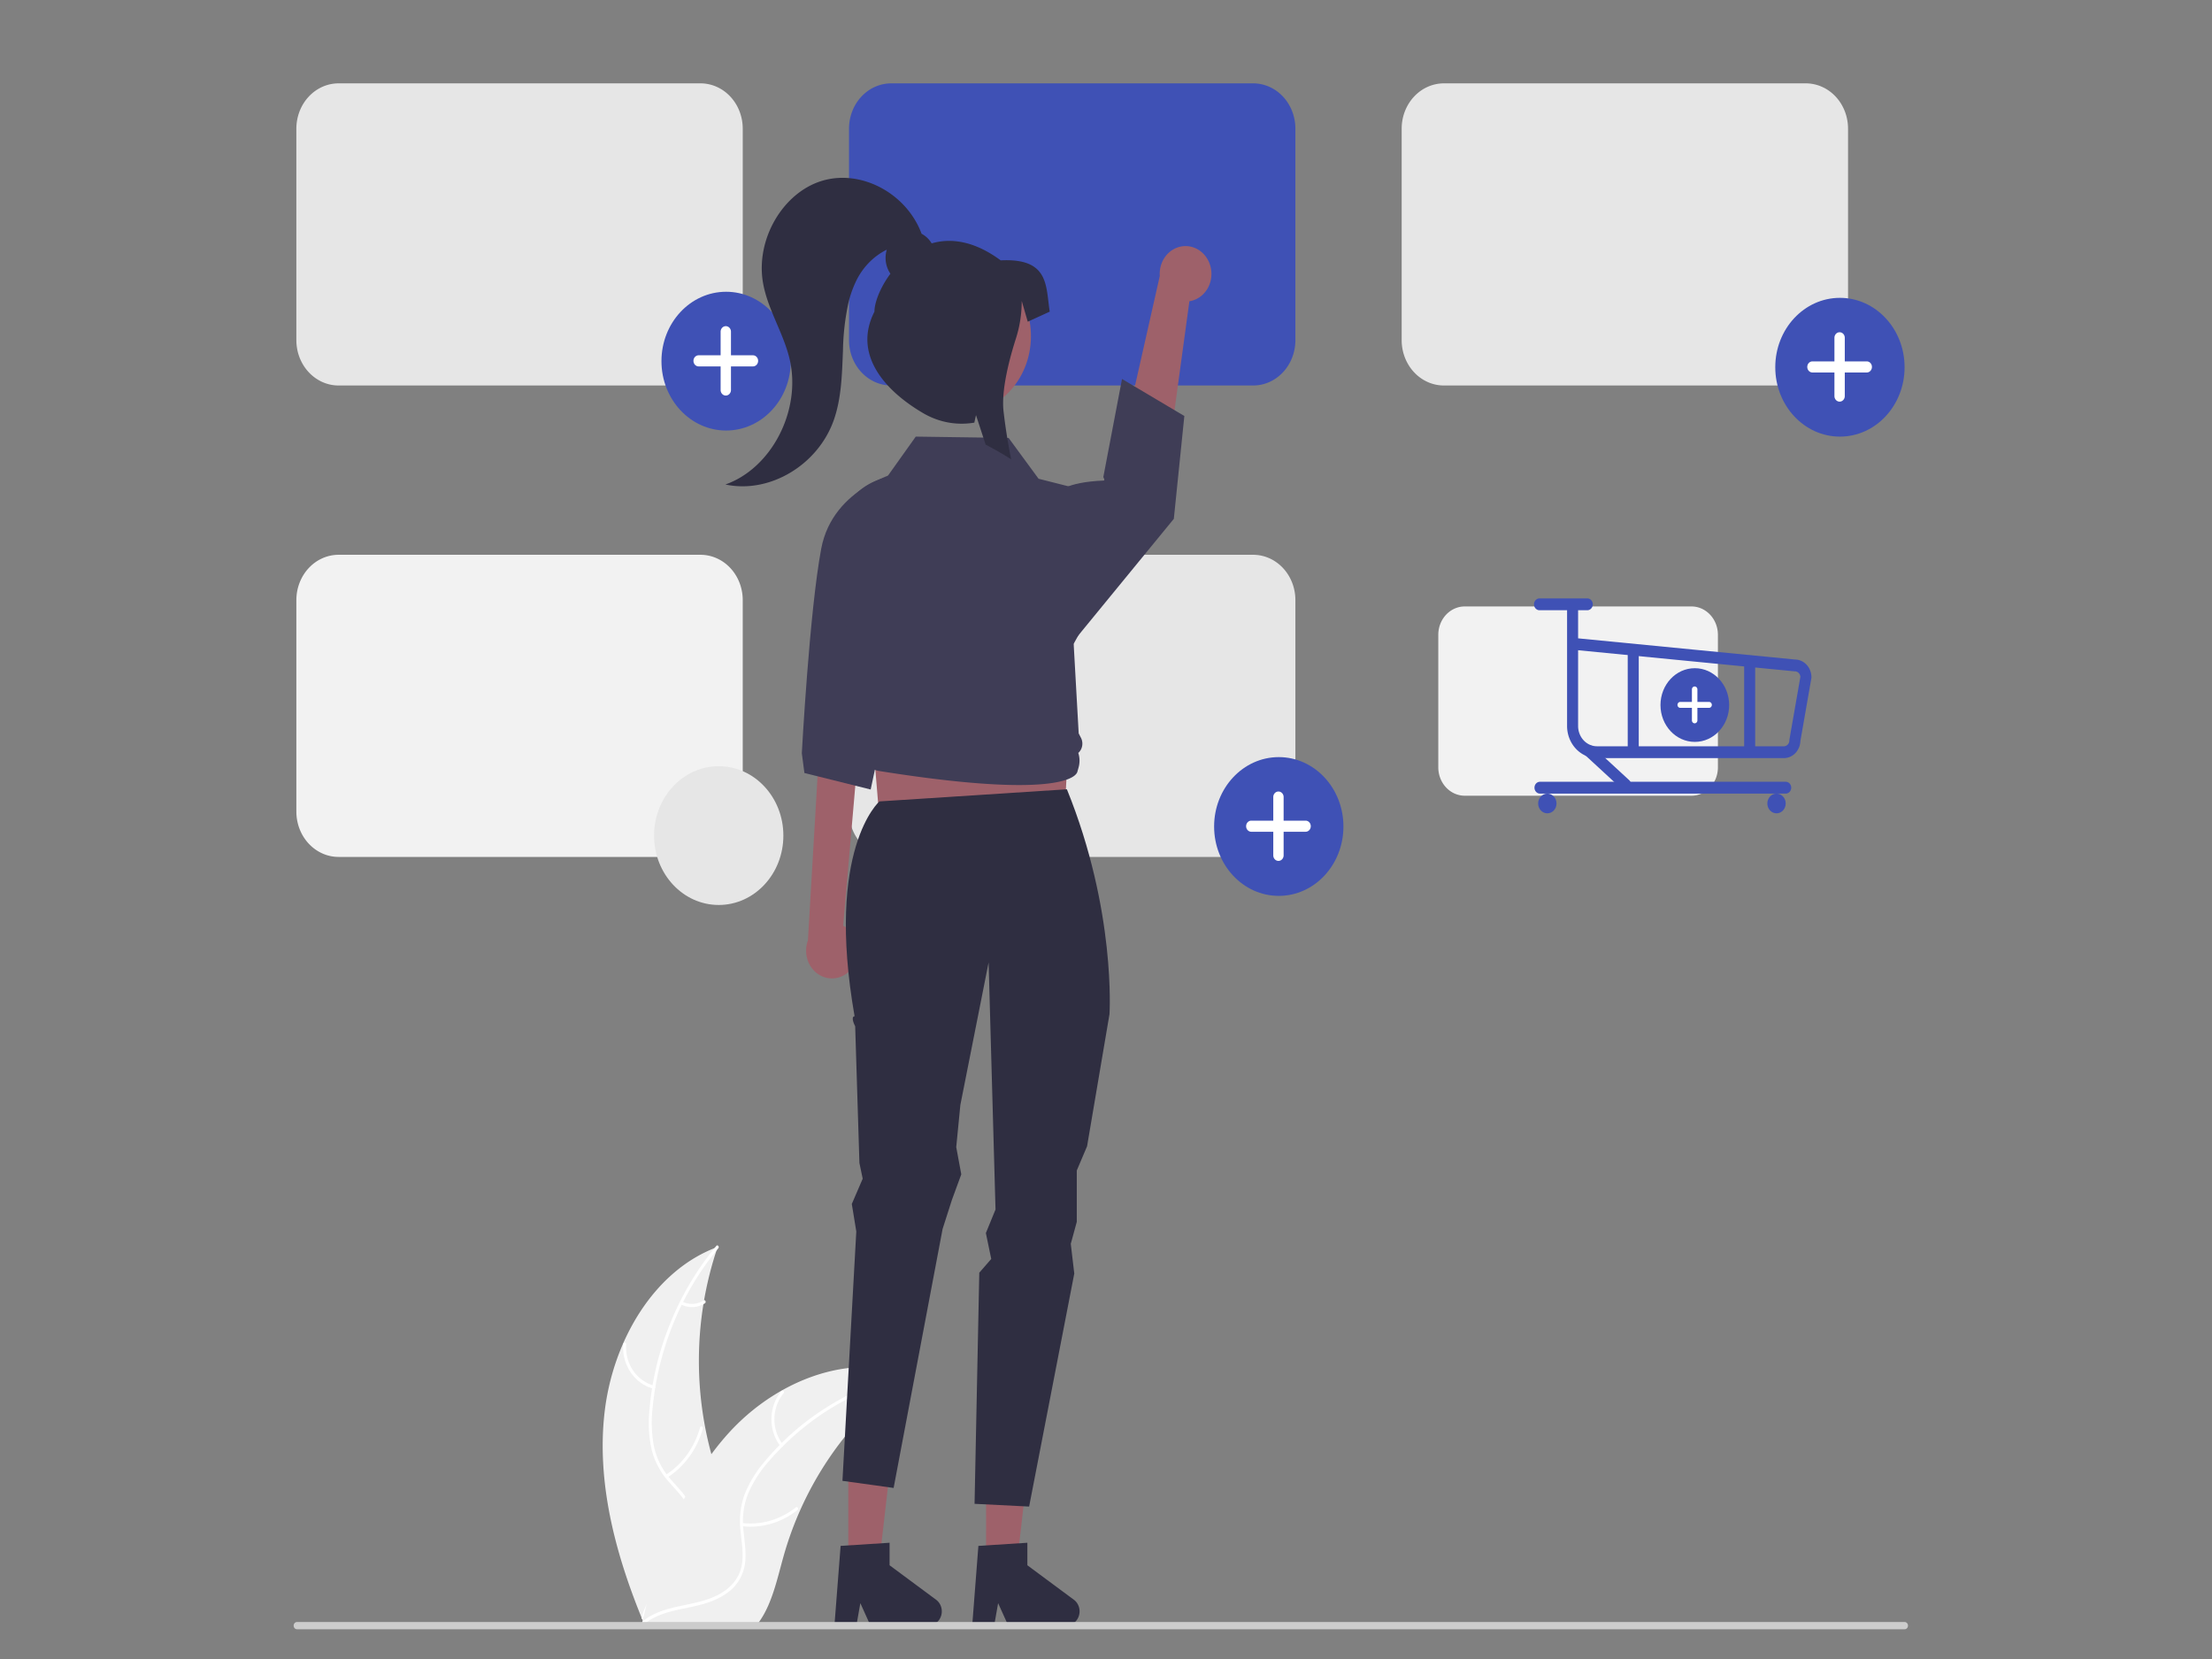 <?xml version="1.0" encoding="UTF-8" standalone="no" ?>
<!DOCTYPE svg PUBLIC "-//W3C//DTD SVG 1.1//EN" "http://www.w3.org/Graphics/SVG/1.1/DTD/svg11.dtd">
<svg xmlns="http://www.w3.org/2000/svg" xmlns:xlink="http://www.w3.org/1999/xlink" version="1.1" width="640" height="480" viewBox="0 0 640 480" xml:space="preserve">
<rect x="0" y="0" width="640" height="480" fill="#808080" stroke="none"/>
<desc>Created with Fabric.js 3.6.3</desc>
<defs>
</defs>
<g transform="matrix(0.82 0 0 0.88 318.5 211.19)"  >
<g style=""   >
		<g transform="matrix(1 0 0 1 0 -278.16)"  >
<path style="stroke: none; stroke-width: 1; stroke-dasharray: none; stroke-linecap: butt; stroke-dashoffset: 0; stroke-linejoin: miter; stroke-miterlimit: 4; fill: rgb(228,228,228); fill-rule: nonzero; opacity: 1;"  transform=" translate(-600, -171.84)" d="M 997.078 189.375 H 202.922 a 4.453 4.453 0 0 1 -4.448 -4.448 v -26.166 a 4.453 4.453 0 0 1 4.448 -4.448 H 997.078 a 4.453 4.453 0 0 1 4.448 4.448 V 184.927 A 4.453 4.453 0 0 1 997.078 189.375 Z" stroke-linecap="round" />
</g>
		<g transform="matrix(1 0 0 1 -375.71 -279.43)" id="a35e044f-57c7-4e60-ba2c-0b63f07d3a91"  >
<circle style="stroke: none; stroke-width: 1; stroke-dasharray: none; stroke-linecap: butt; stroke-dashoffset: 0; stroke-linejoin: miter; stroke-miterlimit: 4; fill: rgb(255,255,255); fill-rule: nonzero; opacity: 1;"  cx="0" cy="0" r="6.316" />
</g>
		<g transform="matrix(1 0 0 1 -351.74 -279.43)" id="b8ca9947-3ca9-4995-aa34-7c8526cbf832"  >
<circle style="stroke: none; stroke-width: 1; stroke-dasharray: none; stroke-linecap: butt; stroke-dashoffset: 0; stroke-linejoin: miter; stroke-miterlimit: 4; fill: rgb(255,255,255); fill-rule: nonzero; opacity: 1;"  cx="0" cy="0" r="6.316" />
</g>
		<g transform="matrix(1 0 0 1 -327.77 -279.43)" id="a31b64b8-966e-40be-99c3-e775622dac5b"  >
<circle style="stroke: none; stroke-width: 1; stroke-dasharray: none; stroke-linecap: butt; stroke-dashoffset: 0; stroke-linejoin: miter; stroke-miterlimit: 4; fill: rgb(255,255,255); fill-rule: nonzero; opacity: 1;"  cx="0" cy="0" r="6.316" />
</g>
		<g transform="matrix(1 0 0 1 359.79 -285.82)"  >
<path style="stroke: none; stroke-width: 1; stroke-dasharray: none; stroke-linecap: butt; stroke-dashoffset: 0; stroke-linejoin: miter; stroke-miterlimit: 4; fill: rgb(255,255,255); fill-rule: nonzero; opacity: 1;"  transform=" translate(-959.79, -164.18)" d="M 973.591 166.221 H 945.987 a 2.045 2.045 0 0 1 0 -4.089 h 27.604 a 2.045 2.045 0 0 1 0.008 4.089 Z" stroke-linecap="round" />
</g>
		<g transform="matrix(1 0 0 1 359.79 -278.16)"  >
<path style="stroke: none; stroke-width: 1; stroke-dasharray: none; stroke-linecap: butt; stroke-dashoffset: 0; stroke-linejoin: miter; stroke-miterlimit: 4; fill: rgb(255,255,255); fill-rule: nonzero; opacity: 1;"  transform=" translate(-959.79, -171.84)" d="M 973.591 173.889 H 945.987 a 2.045 2.045 0 0 1 0 -4.089 h 27.604 a 2.045 2.045 0 0 1 0.008 4.089 Z" stroke-linecap="round" />
</g>
		<g transform="matrix(1 0 0 1 359.79 -270.49)"  >
<path style="stroke: none; stroke-width: 1; stroke-dasharray: none; stroke-linecap: butt; stroke-dashoffset: 0; stroke-linejoin: miter; stroke-miterlimit: 4; fill: rgb(255,255,255); fill-rule: nonzero; opacity: 1;"  transform=" translate(-959.79, -179.51)" d="M 973.591 181.556 H 945.987 a 2.045 2.045 0 0 1 0 -4.09 h 27.604 a 2.045 2.045 0 0 1 0.008 4.09 Z" stroke-linecap="round" />
</g>
		<g transform="matrix(1 0 0 1 -152.43 231.54)"  >
<path style="stroke: none; stroke-width: 1; stroke-dasharray: none; stroke-linecap: butt; stroke-dashoffset: 0; stroke-linejoin: miter; stroke-miterlimit: 4; fill: rgb(240,240,240); fill-rule: nonzero; opacity: 1;"  transform=" translate(-447.57, -681.54)" d="M 424.917 674.276 c 2.922 -23.498 17.485 -46.651 39.895 -54.298 a 109.098 109.098 0 0 0 0.005 74.904 c 3.444 9.315 8.244 19.316 5.004 28.704 c -2.015 5.841 -6.946 10.311 -12.457 13.105 c -5.511 2.794 -11.628 4.126 -17.668 5.432 l -1.189 0.983 C 428.92 721.456 421.995 697.775 424.917 674.276 Z" stroke-linecap="round" />
</g>
		<g transform="matrix(1 0 0 1 -148.42 230.97)"  >
<path style="stroke: none; stroke-width: 1; stroke-dasharray: none; stroke-linecap: butt; stroke-dashoffset: 0; stroke-linejoin: miter; stroke-miterlimit: 4; fill: rgb(255,255,255); fill-rule: nonzero; opacity: 1;"  transform=" translate(-451.58, -680.97)" d="M 465.034 620.423 a 93.25 93.25 0 0 0 -23.182 52.481 a 40.156 40.156 0 0 0 0.457 12.574 a 23.032 23.032 0 0 0 5.728 10.683 c 2.582 2.837 5.551 5.439 7.399 8.854 a 14.102 14.102 0 0 1 0.689 11.513 c -1.631 4.678 -4.846 8.491 -8.119 12.111 c -3.634 4.019 -7.473 8.135 -9.018 13.463 c -0.187 0.646 -1.178 0.317 -0.991 -0.327 c 2.688 -9.27 11.686 -14.535 15.977 -22.884 c 2.002 -3.896 2.843 -8.419 0.966 -12.531 c -1.642 -3.596 -4.701 -6.283 -7.34 -9.132 a 24.577 24.577 0 0 1 -5.99 -10.237 a 37.123 37.123 0 0 1 -0.939 -12.51 a 90.469 90.469 0 0 1 6.607 -27.493 A 94.904 94.904 0 0 1 464.344 619.641 c 0.446 -0.5 1.134 0.286 0.691 0.783 Z" stroke-linecap="round" />
</g>
		<g transform="matrix(1 0 0 1 -162.87 209.03)"  >
<path style="stroke: none; stroke-width: 1; stroke-dasharray: none; stroke-linecap: butt; stroke-dashoffset: 0; stroke-linejoin: miter; stroke-miterlimit: 4; fill: rgb(255,255,255); fill-rule: nonzero; opacity: 1;"  transform=" translate(-437.13, -659.03)" d="M 442.134 666.589 A 13.991 13.991 0 0 1 431.484 651.933 a 0.522 0.522 0 0 1 1.043 0.052 a 12.955 12.955 0 0 0 9.934 13.612 C 443.114 665.753 442.783 666.743 442.134 666.589 Z" stroke-linecap="round" />
</g>
		<g transform="matrix(1 0 0 1 -147.06 237.46)"  >
<path style="stroke: none; stroke-width: 1; stroke-dasharray: none; stroke-linecap: butt; stroke-dashoffset: 0; stroke-linejoin: miter; stroke-miterlimit: 4; fill: rgb(255,255,255); fill-rule: nonzero; opacity: 1;"  transform=" translate(-452.94, -687.46)" d="M 446.539 694.895 a 26.965 26.965 0 0 0 12.042 -15.53 c 0.189 -0.645 1.18 -0.317 0.991 0.327 a 28.048 28.048 0 0 1 -12.563 16.135 C 446.43 696.17 445.964 695.236 446.539 694.895 Z" stroke-linecap="round" />
</g>
		<g transform="matrix(1 0 0 1 -143.89 188.63)"  >
<path style="stroke: none; stroke-width: 1; stroke-dasharray: none; stroke-linecap: butt; stroke-dashoffset: 0; stroke-linejoin: miter; stroke-miterlimit: 4; fill: rgb(255,255,255); fill-rule: nonzero; opacity: 1;"  transform=" translate(-456.11, -638.63)" d="M 452.334 637.954 a 7.919 7.919 0 0 0 7.505 -0.381 c 0.574 -0.35 1.04 0.584 0.469 0.932 a 8.874 8.874 0 0 1 -8.301 0.44 a 0.539 0.539 0 0 1 -0.332 -0.659 A 0.524 0.524 0 0 1 452.334 637.954 Z" stroke-linecap="round" />
</g>
		<g transform="matrix(1 0 0 1 -114.44 251.97)"  >
<path style="stroke: none; stroke-width: 1; stroke-dasharray: none; stroke-linecap: butt; stroke-dashoffset: 0; stroke-linejoin: miter; stroke-miterlimit: 4; fill: rgb(240,240,240); fill-rule: nonzero; opacity: 1;"  transform=" translate(-485.56, -701.97)" d="M 533.121 661.949 c -0.352 0.229 -0.704 0.458 -1.057 0.696 a 104.292 104.292 0 0 0 -13.335 10.411 c -0.326 0.291 -0.652 0.59 -0.969 0.89 a 109.948 109.948 0 0 0 -23.878 32.687 a 106.772 106.772 0 0 0 -5.849 15.132 c -2.158 7.161 -3.928 15.097 -8.2 20.954 a 18.318 18.318 0 0 1 -1.427 1.762 H 439.8 c -0.088 -0.044 -0.176 -0.079 -0.264 -0.123 l -1.541 0.07 c 0.062 -0.273 0.132 -0.555 0.194 -0.828 c 0.035 -0.159 0.079 -0.317 0.114 -0.476 c 0.026 -0.106 0.053 -0.211 0.071 -0.308 c 0.009 -0.035 0.018 -0.07 0.026 -0.097 c 0.018 -0.097 0.044 -0.185 0.062 -0.273 q 0.581 -2.365 1.198 -4.73 c 0 -0.009 0 -0.009 0.009 -0.018 a 156.995 156.995 0 0 1 13.212 -34.686 c 0.176 -0.326 0.352 -0.661 0.546 -0.987 a 101.885 101.885 0 0 1 9.152 -13.881 a 90.071 90.071 0 0 1 5.998 -6.861 a 74.901 74.901 0 0 1 18.743 -14.04 c 13.846 -7.311 29.877 -10.112 44.674 -5.646 C 532.373 661.712 532.743 661.826 533.121 661.949 Z" stroke-linecap="round" />
</g>
		<g transform="matrix(1 0 0 1 -114.17 252.7)"  >
<path style="stroke: none; stroke-width: 1; stroke-dasharray: none; stroke-linecap: butt; stroke-dashoffset: 0; stroke-linejoin: miter; stroke-miterlimit: 4; fill: rgb(255,255,255); fill-rule: nonzero; opacity: 1;"  transform=" translate(-485.83, -702.7)" d="M 533.035 662.439 A 93.25 93.25 0 0 0 482.928 690.386 a 40.157 40.157 0 0 0 -7.205 10.314 a 23.032 23.032 0 0 0 -1.858 11.978 c 0.354 3.819 1.158 7.685 0.577 11.524 a 14.103 14.103 0 0 1 -6.381 9.607 c -4.119 2.753 -8.981 3.862 -13.774 4.782 c -5.321 1.021 -10.865 1.997 -15.306 5.32 c -0.538 0.403 -1.132 -0.456 -0.594 -0.858 c 7.727 -5.783 18.082 -4.569 26.535 -8.652 c 3.944 -1.905 7.338 -5.01 8.316 -9.424 c 0.854 -3.86 0.029 -7.847 -0.363 -11.711 a 24.577 24.577 0 0 1 1.38 -11.78 a 37.125 37.125 0 0 1 6.782 -10.553 a 90.47 90.47 0 0 1 21.828 -17.973 a 94.904 94.904 0 0 1 30.09 -11.561 c 0.657 -0.13 0.733 0.911 0.08 1.041 Z" stroke-linecap="round" />
</g>
		<g transform="matrix(1 0 0 1 -114 226.47)"  >
<path style="stroke: none; stroke-width: 1; stroke-dasharray: none; stroke-linecap: butt; stroke-dashoffset: 0; stroke-linejoin: miter; stroke-miterlimit: 4; fill: rgb(255,255,255); fill-rule: nonzero; opacity: 1;"  transform=" translate(-486, -676.47)" d="M 486.955 685.512 a 13.99 13.99 0 0 1 0.321 -18.113 c 0.445 -0.502 1.247 0.166 0.801 0.669 a 12.955 12.955 0 0 0 -0.264 16.85 C 488.241 685.435 487.38 686.026 486.955 685.512 Z" stroke-linecap="round" />
</g>
		<g transform="matrix(1 0 0 1 -116.99 258.74)"  >
<path style="stroke: none; stroke-width: 1; stroke-dasharray: none; stroke-linecap: butt; stroke-dashoffset: 0; stroke-linejoin: miter; stroke-miterlimit: 4; fill: rgb(255,255,255); fill-rule: nonzero; opacity: 1;"  transform=" translate(-483.01, -708.74)" d="M 473.43 710.765 a 26.966 26.966 0 0 0 18.965 -5.15 c 0.54 -0.401 1.133 0.458 0.594 0.858 a 28.048 28.048 0 0 1 -19.746 5.319 C 472.575 711.718 472.765 710.691 473.43 710.765 Z" stroke-linecap="round" />
</g>
		<g transform="matrix(1 0 0 1 -84.81 221.3)"  >
<path style="stroke: none; stroke-width: 1; stroke-dasharray: none; stroke-linecap: butt; stroke-dashoffset: 0; stroke-linejoin: miter; stroke-miterlimit: 4; fill: rgb(255,255,255); fill-rule: nonzero; opacity: 1;"  transform=" translate(-515.19, -671.3)" d="M 512.339 668.791 a 7.919 7.919 0 0 0 6.222 4.214 c 0.669 0.066 0.479 1.092 -0.186 1.027 a 8.874 8.874 0 0 1 -6.893 -4.647 a 0.539 0.539 0 0 1 0.132 -0.726 a 0.524 0.524 0 0 1 0.726 0.132 Z" stroke-linecap="round" />
</g>
		<g transform="matrix(1 0 0 1 -205.1 -162.91)"  >
<path style="stroke: none; stroke-width: 1; stroke-dasharray: none; stroke-linecap: butt; stroke-dashoffset: 0; stroke-linejoin: miter; stroke-miterlimit: 4; fill: rgb(230,230,230); fill-rule: nonzero; opacity: 1;"  transform=" translate(-394.9, -287.09)" d="M 458.767 336.757 H 331.041 a 14.904 14.904 0 0 1 -14.887 -14.888 V 252.304 A 14.903 14.903 0 0 1 331.041 237.417 H 458.767 a 14.903 14.903 0 0 1 14.887 14.887 v 69.565 A 14.904 14.904 0 0 1 458.767 336.757 Z" stroke-linecap="round" />
</g>
		<g transform="matrix(1 0 0 1 -10.1 -162.91)"  >
<path style="stroke: none; stroke-width: 1; stroke-dasharray: none; stroke-linecap: butt; stroke-dashoffset: 0; stroke-linejoin: miter; stroke-miterlimit: 4; fill: rgb(63,81,181); fill-rule: nonzero; opacity: 1;"  transform=" translate(-589.9, -287.09)" d="M 653.767 336.757 H 526.041 a 14.904 14.904 0 0 1 -14.887 -14.888 V 252.304 A 14.903 14.903 0 0 1 526.041 237.417 H 653.767 a 14.903 14.903 0 0 1 14.887 14.887 v 69.565 A 14.904 14.904 0 0 1 653.767 336.757 Z" stroke-linecap="round" />
</g>
		<g transform="matrix(1 0 0 1 184.9 -162.91)"  >
<path style="stroke: none; stroke-width: 1; stroke-dasharray: none; stroke-linecap: butt; stroke-dashoffset: 0; stroke-linejoin: miter; stroke-miterlimit: 4; fill: rgb(230,230,230); fill-rule: nonzero; opacity: 1;"  transform=" translate(-784.9, -287.09)" d="M 848.767 336.757 H 721.041 a 14.904 14.904 0 0 1 -14.887 -14.888 V 252.304 A 14.903 14.903 0 0 1 721.041 237.417 H 848.767 a 14.903 14.903 0 0 1 14.887 14.887 v 69.565 A 14.904 14.904 0 0 1 848.767 336.757 Z" stroke-linecap="round" />
</g>
		<g transform="matrix(1 0 0 1 -205.1 -7.91)"  >
<path style="stroke: none; stroke-width: 1; stroke-dasharray: none; stroke-linecap: butt; stroke-dashoffset: 0; stroke-linejoin: miter; stroke-miterlimit: 4; fill: rgb(242,242,242); fill-rule: nonzero; opacity: 1;"  transform=" translate(-394.9, -442.09)" d="M 458.767 491.757 H 331.041 a 14.904 14.904 0 0 1 -14.887 -14.888 V 407.304 A 14.903 14.903 0 0 1 331.041 392.417 H 458.767 a 14.903 14.903 0 0 1 14.887 14.887 v 69.565 A 14.904 14.904 0 0 1 458.767 491.757 Z" stroke-linecap="round" />
</g>
		<g transform="matrix(1 0 0 1 -10.1 -7.91)"  >
<path style="stroke: none; stroke-width: 1; stroke-dasharray: none; stroke-linecap: butt; stroke-dashoffset: 0; stroke-linejoin: miter; stroke-miterlimit: 4; fill: rgb(230,230,230); fill-rule: nonzero; opacity: 1;"  transform=" translate(-589.9, -442.09)" d="M 653.767 491.757 H 526.041 a 14.904 14.904 0 0 1 -14.887 -14.888 V 407.304 A 14.903 14.903 0 0 1 526.041 392.417 H 653.767 a 14.903 14.903 0 0 1 14.887 14.887 v 69.565 A 14.904 14.904 0 0 1 653.767 491.757 Z" stroke-linecap="round" />
</g>
		<g transform="matrix(1 0 0 1 62.79 31.75)" id="fcc64bf3-a6e1-406f-af2a-c5c9529d985b"  >
<circle style="stroke: none; stroke-width: 1; stroke-dasharray: none; stroke-linecap: butt; stroke-dashoffset: 0; stroke-linejoin: miter; stroke-miterlimit: 4; fill: rgb(63,81,181); fill-rule: nonzero; opacity: 1;"  cx="0" cy="0" r="22.812" />
</g>
		<g transform="matrix(1 0 0 1 62.68 31.65)" id="a515bf60-7ad9-4961-925b-281b4504c434-110"  >
<path style="stroke: none; stroke-width: 1; stroke-dasharray: none; stroke-linecap: butt; stroke-dashoffset: 0; stroke-linejoin: miter; stroke-miterlimit: 4; fill: rgb(255,255,255); fill-rule: nonzero; opacity: 1;"  transform=" translate(-662.68, -481.65)" d="M 672.258 479.83 h -7.756 v -7.756 a 1.825 1.825 0 0 0 -1.825 -1.825 h 0 a 1.825 1.825 0 0 0 -1.825 1.825 v 7.756 h -7.756 a 1.825 1.825 0 0 0 -1.825 1.825 h 0 a 1.825 1.825 0 0 0 1.825 1.825 h 7.756 v 7.756 a 1.825 1.825 0 0 0 1.825 1.825 h 0 a 1.825 1.825 0 0 0 1.825 -1.825 V 483.48 h 7.756 a 1.825 1.825 0 0 0 1.825 -1.825 h 0 a 1.825 1.825 0 0 0 -1.825 -1.825 h 0 Z" stroke-linecap="round" />
</g>
		<g transform="matrix(1 0 0 1 260.79 -119.25)" id="add300b1-303e-47da-8a54-54886e1d1e76"  >
<circle style="stroke: none; stroke-width: 1; stroke-dasharray: none; stroke-linecap: butt; stroke-dashoffset: 0; stroke-linejoin: miter; stroke-miterlimit: 4; fill: rgb(63,81,181); fill-rule: nonzero; opacity: 1;"  cx="0" cy="0" r="22.812" />
</g>
		<g transform="matrix(1 0 0 1 260.68 -119.35)" id="ac71a829-1528-4702-ba68-9cb7b8b12af7-111"  >
<path style="stroke: none; stroke-width: 1; stroke-dasharray: none; stroke-linecap: butt; stroke-dashoffset: 0; stroke-linejoin: miter; stroke-miterlimit: 4; fill: rgb(255,255,255); fill-rule: nonzero; opacity: 1;"  transform=" translate(-860.68, -330.65)" d="M 870.258 328.83 h -7.756 v -7.756 a 1.825 1.825 0 0 0 -1.825 -1.825 h 0 a 1.825 1.825 0 0 0 -1.825 1.825 v 7.756 h -7.756 a 1.825 1.825 0 0 0 -1.825 1.825 h 0 a 1.825 1.825 0 0 0 1.825 1.825 h 7.756 v 7.756 a 1.825 1.825 0 0 0 1.825 1.825 h 0 a 1.825 1.825 0 0 0 1.825 -1.825 V 332.48 h 7.756 a 1.825 1.825 0 0 0 1.825 -1.825 h 0 a 1.825 1.825 0 0 0 -1.825 -1.825 h 0 Z" stroke-linecap="round" />
</g>
		<g transform="matrix(1 0 0 1 -132.21 -121.25)" id="ad2802dd-75a3-400f-a980-dd7e255328e3"  >
<circle style="stroke: none; stroke-width: 1; stroke-dasharray: none; stroke-linecap: butt; stroke-dashoffset: 0; stroke-linejoin: miter; stroke-miterlimit: 4; fill: rgb(63,81,181); fill-rule: nonzero; opacity: 1;"  cx="0" cy="0" r="22.812" />
</g>
		<g transform="matrix(1 0 0 1 -132.32 -121.35)" id="a152d324-d2c4-475a-92fe-001d0469b5e0-112"  >
<path style="stroke: none; stroke-width: 1; stroke-dasharray: none; stroke-linecap: butt; stroke-dashoffset: 0; stroke-linejoin: miter; stroke-miterlimit: 4; fill: rgb(255,255,255); fill-rule: nonzero; opacity: 1;"  transform=" translate(-467.68, -328.65)" d="M 477.258 326.83 h -7.756 v -7.756 a 1.825 1.825 0 0 0 -1.825 -1.825 h 0 a 1.825 1.825 0 0 0 -1.825 1.825 h 0 v 7.756 h -7.756 a 1.825 1.825 0 0 0 -1.825 1.825 h 0 a 1.825 1.825 0 0 0 1.825 1.825 h 7.756 v 7.756 a 1.825 1.825 0 0 0 1.825 1.825 h 0 a 1.825 1.825 0 0 0 1.825 -1.825 V 330.48 h 7.756 a 1.825 1.825 0 0 0 1.825 -1.825 h 0 a 1.825 1.825 0 0 0 -1.825 -1.825 h 0 Z" stroke-linecap="round" />
</g>
		<g transform="matrix(1 0 0 1 21.22 -114.01)"  >
<path style="stroke: none; stroke-width: 1; stroke-dasharray: none; stroke-linecap: butt; stroke-dashoffset: 0; stroke-linejoin: miter; stroke-miterlimit: 4; fill: rgb(158,97,106); fill-rule: nonzero; opacity: 1;"  transform=" translate(-621.22, -335.99)" d="M 638.576 297.232 a 9.07 9.07 0 0 1 -7.321 11.824 l -10.548 72.001 l -17.303 -8.451 l 17.404 -71.87 a 9.119 9.119 0 0 1 17.768 -3.504 Z" stroke-linecap="round" />
</g>
		<g transform="matrix(1 0 0 1 -93.89 34.74)"  >
<path style="stroke: none; stroke-width: 1; stroke-dasharray: none; stroke-linecap: butt; stroke-dashoffset: 0; stroke-linejoin: miter; stroke-miterlimit: 4; fill: rgb(158,97,106); fill-rule: nonzero; opacity: 1;"  transform=" translate(-506.11, -484.74)" d="M 512.589 527.832 a 9.07 9.07 0 0 0 -3.492 -13.462 l 7.116 -76.586 l -14.905 7.64 l -4.654 73.801 a 9.119 9.119 0 0 0 15.934 8.607 Z" stroke-linecap="round" />
</g>
		<g transform="matrix(1 0 0 1 -46.48 4.66)"  >
<polygon style="stroke: none; stroke-width: 1; stroke-dasharray: none; stroke-linecap: butt; stroke-dashoffset: 0; stroke-linejoin: miter; stroke-miterlimit: 4; fill: rgb(158,97,106); fill-rule: nonzero; opacity: 1;"  points="-30.75,34.44 33.21,31.98 36.9,-34.44 -36.9,-34.44 -30.75,34.44 " />
</g>
		<g transform="matrix(1 0 0 1 -81.04 252.59)"  >
<polygon style="stroke: none; stroke-width: 1; stroke-dasharray: none; stroke-linecap: butt; stroke-dashoffset: 0; stroke-linejoin: miter; stroke-miterlimit: 4; fill: rgb(158,97,106); fill-rule: nonzero; opacity: 1;"  points="-8.06,21.08 2.87,21.08 8.07,-21.08 -8.07,-21.08 -8.06,21.08 " />
</g>
		<g transform="matrix(1 0 0 1 -75.05 280.83)"  >
<path style="stroke: none; stroke-width: 1; stroke-dasharray: none; stroke-linecap: butt; stroke-dashoffset: 0; stroke-linejoin: miter; stroke-miterlimit: 4; fill: rgb(47,46,65); fill-rule: nonzero; opacity: 1;"  transform=" translate(-524.95, -730.83)" d="M 508.19 718.276 l 17.278 -1.031 v 7.403 l 16.426 11.345 a 4.624 4.624 0 0 1 -2.627 8.429 H 518.697 l -3.546 -7.322 l -1.384 7.322 h -7.756 Z" stroke-linecap="round" />
</g>
		<g transform="matrix(1 0 0 1 -32.42 252.59)"  >
<polygon style="stroke: none; stroke-width: 1; stroke-dasharray: none; stroke-linecap: butt; stroke-dashoffset: 0; stroke-linejoin: miter; stroke-miterlimit: 4; fill: rgb(158,97,106); fill-rule: nonzero; opacity: 1;"  points="-8.06,21.08 2.87,21.08 8.07,-21.08 -8.07,-21.08 -8.06,21.08 " />
</g>
		<g transform="matrix(1 0 0 1 -44 137.43)"  >
<path style="stroke: none; stroke-width: 1; stroke-dasharray: none; stroke-linecap: butt; stroke-dashoffset: 0; stroke-linejoin: miter; stroke-miterlimit: 4; fill: rgb(47,46,65); fill-rule: nonzero; opacity: 1;"  transform=" translate(-556, -587.43)" d="M 521.884 473.504 s -19.138 15.45 -8.763 70.628 c -1.58 0.188 0.209 3.302 0.209 3.302 l 1.497 44.96 l 1.157 5.153 l -3.846 8.315 l 1.586 9.034 l -4.888 81.992 l 18.057 2.335 L 544.173 614.079 l 3.291 -9.573 l 3.301 -8.391 l -1.781 -8.948 l 1.46 -13.888 l 9.962 -46.829 l 2.439 81.218 l -3.403 7.754 l 1.894 8.512 l -4.219 4.518 l -1.667 75.99 l 19.254 0.901 l 15.931 -76.603 l -1.235 -9.775 l 2.119 -7.228 V 594.854 l 3.63 -7.968 l 7.914 -43.448 s 2.387 -33.958 -15.032 -73.919 Z" stroke-linecap="round" />
</g>
		<g transform="matrix(1 0 0 1 -85.89 -32.7)"  >
<path style="stroke: none; stroke-width: 1; stroke-dasharray: none; stroke-linecap: butt; stroke-dashoffset: 0; stroke-linejoin: miter; stroke-miterlimit: 4; fill: rgb(63,61,86); fill-rule: nonzero; opacity: 1;"  transform=" translate(-514.11, -417.3)" d="M 529.684 365.013 s -24.172 4.78 -28.337 25.395 s -6.845 67.263 -6.845 67.263 l 0.912 6.496 l 23.382 5.422 l 14.924 -65.363 Z" stroke-linecap="round" />
</g>
		<g transform="matrix(1 0 0 1 7.16 -71.84)"  >
<path style="stroke: none; stroke-width: 1; stroke-dasharray: none; stroke-linecap: butt; stroke-dashoffset: 0; stroke-linejoin: miter; stroke-miterlimit: 4; fill: rgb(63,61,86); fill-rule: nonzero; opacity: 1;"  transform=" translate(-607.16, -378.16)" d="M 584.847 371.971 s 2.45 -3.433 16.171 -3.963 c 0.565 -0.022 -0.135 -1.143 -0.135 -1.143 l 6.599 -32.253 l 21.991 12.175 l -3.712 33.813 L 589.625 421.702 Z" stroke-linecap="round" />
</g>
		<g transform="matrix(1 0 0 1 -46.97 -39.16)"  >
<path style="stroke: none; stroke-width: 1; stroke-dasharray: none; stroke-linecap: butt; stroke-dashoffset: 0; stroke-linejoin: miter; stroke-miterlimit: 4; fill: rgb(63,61,86); fill-rule: nonzero; opacity: 1;"  transform=" translate(-553.03, -410.84)" d="M 571.14 468.122 c -10.353 0.001 -25.936 -1.142 -49.396 -4.625 a 7.165 7.165 0 0 1 -6.014 -5.999 a 5.424 5.424 0 0 1 -0.911 -6.16 l 0.022 -0.043 l -0.532 -0.626 a 5.801 5.801 0 0 1 -0.387 -7.011 l -7.265 -51.975 a 21.896 21.896 0 0 1 15.228 -24.021 l 2.682 -0.835 l 10.142 -13.266 l 0.2 0.002 l 32.561 0.433 l 10.567 13.418 l 17.081 4.028 l 0.044 0.26 l 3.966 22.914 c 2.062 11.918 -2.668 16.606 -8.706 27.086 l 1.772 29.434 l 0.804 1.461 a 3.959 3.959 0 0 1 -0.948 4.968 a 7.712 7.712 0 0 1 0.105 4.772 l -0.418 1.381 c 0.001 0.04 -0.111 0.601 -1.013 1.286 C 589.099 466.239 584.43 468.122 571.14 468.122 Z" stroke-linecap="round" />
</g>
		<g transform="matrix(1 0 0 1 -26.43 280.83)"  >
<path style="stroke: none; stroke-width: 1; stroke-dasharray: none; stroke-linecap: butt; stroke-dashoffset: 0; stroke-linejoin: miter; stroke-miterlimit: 4; fill: rgb(47,46,65); fill-rule: nonzero; opacity: 1;"  transform=" translate(-573.57, -730.83)" d="M 556.804 718.276 l 17.278 -1.031 v 7.403 l 16.426 11.345 a 4.624 4.624 0 0 1 -2.627 8.429 H 567.311 l -3.546 -7.322 l -1.384 7.322 h -7.756 Z" stroke-linecap="round" />
</g>
		<g transform="matrix(0.16 -0.99 0.99 0.16 -50.25 -129.44)"  >
<circle style="stroke: none; stroke-width: 1; stroke-dasharray: none; stroke-linecap: butt; stroke-dashoffset: 0; stroke-linejoin: miter; stroke-miterlimit: 4; fill: rgb(158,97,106); fill-rule: nonzero; opacity: 1;"  cx="0" cy="0" r="25.527" />
</g>
		<g transform="matrix(1 0 0 1 -75.24 -130.81)"  >
<path style="stroke: none; stroke-width: 1; stroke-dasharray: none; stroke-linecap: butt; stroke-dashoffset: 0; stroke-linejoin: miter; stroke-miterlimit: 4; fill: rgb(47,46,65); fill-rule: nonzero; opacity: 1;"  transform=" translate(-524.76, -319.19)" d="M 564.68 295.618 c -9.356 -6.435 -17.595 -7.415 -24.363 -5.59 a 8.897 8.897 0 0 0 -3.559 -3.16 c -5.278 -13.3 -21.342 -21.287 -35.127 -17.405 c -13.874 3.908 -23.448 19.277 -20.837 33.453 c 1.618 8.787 7.148 16.396 9.372 25.049 c 4.306 16.751 -6.198 35.94 -22.629 41.34 c 15.558 3.124 32.683 -6.379 38.264 -21.233 c 2.711 -7.215 2.874 -15.092 3.219 -22.792 a 75.564 75.564 0 0 1 1.943 -15.783 a 33.722 33.722 0 0 1 2.512 -6.72 A 22.997 22.997 0 0 1 524.481 292.099 a 8.778 8.778 0 0 0 1.282 7.903 c -3.648 4.571 -5.635 9.513 -5.635 12.473 c -7.579 13.853 3.259 25.751 17.112 33.331 a 28.381 28.381 0 0 0 18.133 3.161 l 0.58 -2.474 l 0.785 2.229 l 2.621 7.471 q 4.536 2.194 8.993 4.811 c -1.129 -5.301 -2.042 -10.593 -2.671 -15.767 c -0.87 -7.042 2.163 -17.526 4.351 -23.901 a 37.632 37.632 0 0 0 2.06 -12.213 v -0.182 l 2.13 6.843 l 7.756 -3.308 C 580.536 304.199 581.979 294.803 564.68 295.618 Z" stroke-linecap="round" />
</g>
		<g transform="matrix(1 0 0 1 0 294.5)"  >
<path style="stroke: none; stroke-width: 1; stroke-dasharray: none; stroke-linecap: butt; stroke-dashoffset: 0; stroke-linejoin: miter; stroke-miterlimit: 4; fill: rgb(204,204,204); fill-rule: nonzero; opacity: 1;"  transform=" translate(-600, -744.5)" d="M 883.647 745.688 H 316.353 a 1.191 1.191 0 0 1 0 -2.381 H 883.647 a 1.191 1.191 0 0 1 0 2.381 Z" stroke-linecap="round" />
</g>
		<g transform="matrix(1 0 0 1 -134.82 34.74)" id="aeef577c-289f-4c95-850d-f6939249b5af"  >
<circle style="stroke: none; stroke-width: 1; stroke-dasharray: none; stroke-linecap: butt; stroke-dashoffset: 0; stroke-linejoin: miter; stroke-miterlimit: 4; fill: rgb(230,230,230); fill-rule: nonzero; opacity: 1;"  cx="0" cy="0" r="22.812" />
</g>
		<g transform="matrix(1 0 0 1 168.41 -9.48)"  >
<path style="stroke: none; stroke-width: 1; stroke-dasharray: none; stroke-linecap: butt; stroke-dashoffset: 0; stroke-linejoin: miter; stroke-miterlimit: 4; fill: rgb(242,242,242); fill-rule: nonzero; opacity: 1;"  transform=" translate(-768.41, -440.52)" d="M 808.413 471.633 H 728.4 a 9.337 9.337 0 0 1 -9.326 -9.326 V 418.728 a 9.336 9.336 0 0 1 9.326 -9.326 h 80.013 a 9.336 9.336 0 0 1 9.326 9.326 v 43.579 A 9.337 9.337 0 0 1 808.413 471.633 Z" stroke-linecap="round" />
</g>
		<g transform="matrix(1 0 0 1 209.59 -8.18)" id="a24c8b8a-c30a-477e-8412-dbddb638fe0a"  >
<circle style="stroke: none; stroke-width: 1; stroke-dasharray: none; stroke-linecap: butt; stroke-dashoffset: 0; stroke-linejoin: miter; stroke-miterlimit: 4; fill: rgb(63,81,181); fill-rule: nonzero; opacity: 1;"  cx="0" cy="0" r="12.115" />
</g>
		<g transform="matrix(1 0 0 1 209.53 -8.23)" id="ac585bde-7a48-4e1f-a3d4-d671a5b024fe-113"  >
<path style="stroke: none; stroke-width: 1; stroke-dasharray: none; stroke-linecap: butt; stroke-dashoffset: 0; stroke-linejoin: miter; stroke-miterlimit: 4; fill: rgb(255,255,255); fill-rule: nonzero; opacity: 1;"  transform=" translate(-809.53, -441.77)" d="M 814.622 440.799 h -4.119 v -4.119 a 0.969 0.969 0 0 0 -0.969 -0.969 h 0 a 0.969 0.969 0 0 0 -0.969 0.969 v 4.119 H 804.446 a 0.969 0.969 0 0 0 -0.969 0.969 v 0 h 0 a 0.969 0.969 0 0 0 0.969 0.969 h 4.119 v 4.119 a 0.969 0.969 0 0 0 0.969 0.969 h 0 a 0.969 0.969 0 0 0 0.969 -0.969 v -4.119 h 4.119 a 0.969 0.969 0 0 0 0.969 -0.969 v 0 h 0 a 0.969 0.969 0 0 0 -0.969 -0.969 Z" stroke-linecap="round" />
</g>
		<g transform="matrix(1 0 0 1 207.63 -16.66)"  >
<path style="stroke: none; stroke-width: 1; stroke-dasharray: none; stroke-linecap: butt; stroke-dashoffset: 0; stroke-linejoin: miter; stroke-miterlimit: 4; fill: rgb(63,81,181); fill-rule: nonzero; opacity: 1;"  transform=" translate(-807.63, -433.34)" d="M 841.011 459.266 h -65.938 a 10.568 10.568 0 0 1 -10.556 -10.556 V 409.35 a 1.945 1.945 0 0 1 3.89 0 v 10.541 l 76.591 6.962 a 5.841 5.841 0 0 1 5.737 5.834 a 1.946 1.946 0 0 1 -0.033 0.358 l -3.86 20.585 A 5.841 5.841 0 0 1 841.011 459.266 Z m -72.604 -35.469 V 448.71 a 6.674 6.674 0 0 0 6.666 6.666 h 65.938 a 1.947 1.947 0 0 0 1.945 -1.945 a 1.946 1.946 0 0 1 0.033 -0.358 l 3.851 -20.536 a 1.947 1.947 0 0 0 -1.939 -1.795 c -0.059 0 -0.117 -0.003 -0.176 -0.008 Z" stroke-linecap="round" />
</g>
		<g transform="matrix(1 0 0 1 157.55 24.18)"  >
<circle style="stroke: none; stroke-width: 1; stroke-dasharray: none; stroke-linecap: butt; stroke-dashoffset: 0; stroke-linejoin: miter; stroke-miterlimit: 4; fill: rgb(63,81,181); fill-rule: nonzero; opacity: 1;"  cx="0" cy="0" r="3.241" />
</g>
		<g transform="matrix(1 0 0 1 238.42 24.18)"  >
<circle style="stroke: none; stroke-width: 1; stroke-dasharray: none; stroke-linecap: butt; stroke-dashoffset: 0; stroke-linejoin: miter; stroke-miterlimit: 4; fill: rgb(63,81,181); fill-rule: nonzero; opacity: 1;"  cx="0" cy="0" r="3.241" />
</g>
		<g transform="matrix(1 0 0 1 198.31 18.99)"  >
<path style="stroke: none; stroke-width: 1; stroke-dasharray: none; stroke-linecap: butt; stroke-dashoffset: 0; stroke-linejoin: miter; stroke-miterlimit: 4; fill: rgb(63,81,181); fill-rule: nonzero; opacity: 1;"  transform=" translate(-798.31, -468.99)" d="M 841.659 470.934 H 754.958 a 1.945 1.945 0 0 1 0 -3.89 h 86.701 a 1.945 1.945 0 0 1 0 3.89 Z" stroke-linecap="round" />
</g>
		<g transform="matrix(1 0 0 1 163.22 -41.3)"  >
<path style="stroke: none; stroke-width: 1; stroke-dasharray: none; stroke-linecap: butt; stroke-dashoffset: 0; stroke-linejoin: miter; stroke-miterlimit: 4; fill: rgb(63,81,181); fill-rule: nonzero; opacity: 1;"  transform=" translate(-763.22, -408.7)" d="M 771.648 410.647 H 754.793 a 1.945 1.945 0 0 1 0 -3.89 H 771.648 a 1.945 1.945 0 0 1 0 3.89 Z" stroke-linecap="round" />
</g>
		<g transform="matrix(1 0 0 1 178.78 12.51)"  >
<path style="stroke: none; stroke-width: 1; stroke-dasharray: none; stroke-linecap: butt; stroke-dashoffset: 0; stroke-linejoin: miter; stroke-miterlimit: 4; fill: rgb(63,81,181); fill-rule: nonzero; opacity: 1;"  transform=" translate(-778.78, -462.51)" d="M 785.169 469.944 a 1.937 1.937 0 0 1 -1.266 -0.47 l -12.783 -10.985 a 1.945 1.945 0 1 1 2.535 -2.95 L 786.437 466.524 a 1.945 1.945 0 0 1 -1.268 3.42 Z" stroke-linecap="round" />
</g>
		<g transform="matrix(1 0 0 1 187.86 -9.48)"  >
<path style="stroke: none; stroke-width: 1; stroke-dasharray: none; stroke-linecap: butt; stroke-dashoffset: 0; stroke-linejoin: miter; stroke-miterlimit: 4; fill: rgb(63,81,181); fill-rule: nonzero; opacity: 1;"  transform=" translate(-787.86, -440.52)" d="M 787.862 458.071 a 1.945 1.945 0 0 1 -1.945 -1.945 V 424.908 a 1.945 1.945 0 0 1 3.89 0 v 31.218 a 1.945 1.945 0 0 1 -1.945 1.945 Z" stroke-linecap="round" />
</g>
		<g transform="matrix(1 0 0 1 228.94 -8.18)"  >
<path style="stroke: none; stroke-width: 1; stroke-dasharray: none; stroke-linecap: butt; stroke-dashoffset: 0; stroke-linejoin: miter; stroke-miterlimit: 4; fill: rgb(63,81,181); fill-rule: nonzero; opacity: 1;"  transform=" translate(-828.94, -441.82)" d="M 828.944 458.071 a 1.945 1.945 0 0 1 -1.945 -1.945 V 427.501 a 1.945 1.945 0 0 1 3.89 0 v 28.625 a 1.945 1.945 0 0 1 -1.945 1.945 Z" stroke-linecap="round" />
</g>
</g>
</g>
</svg>